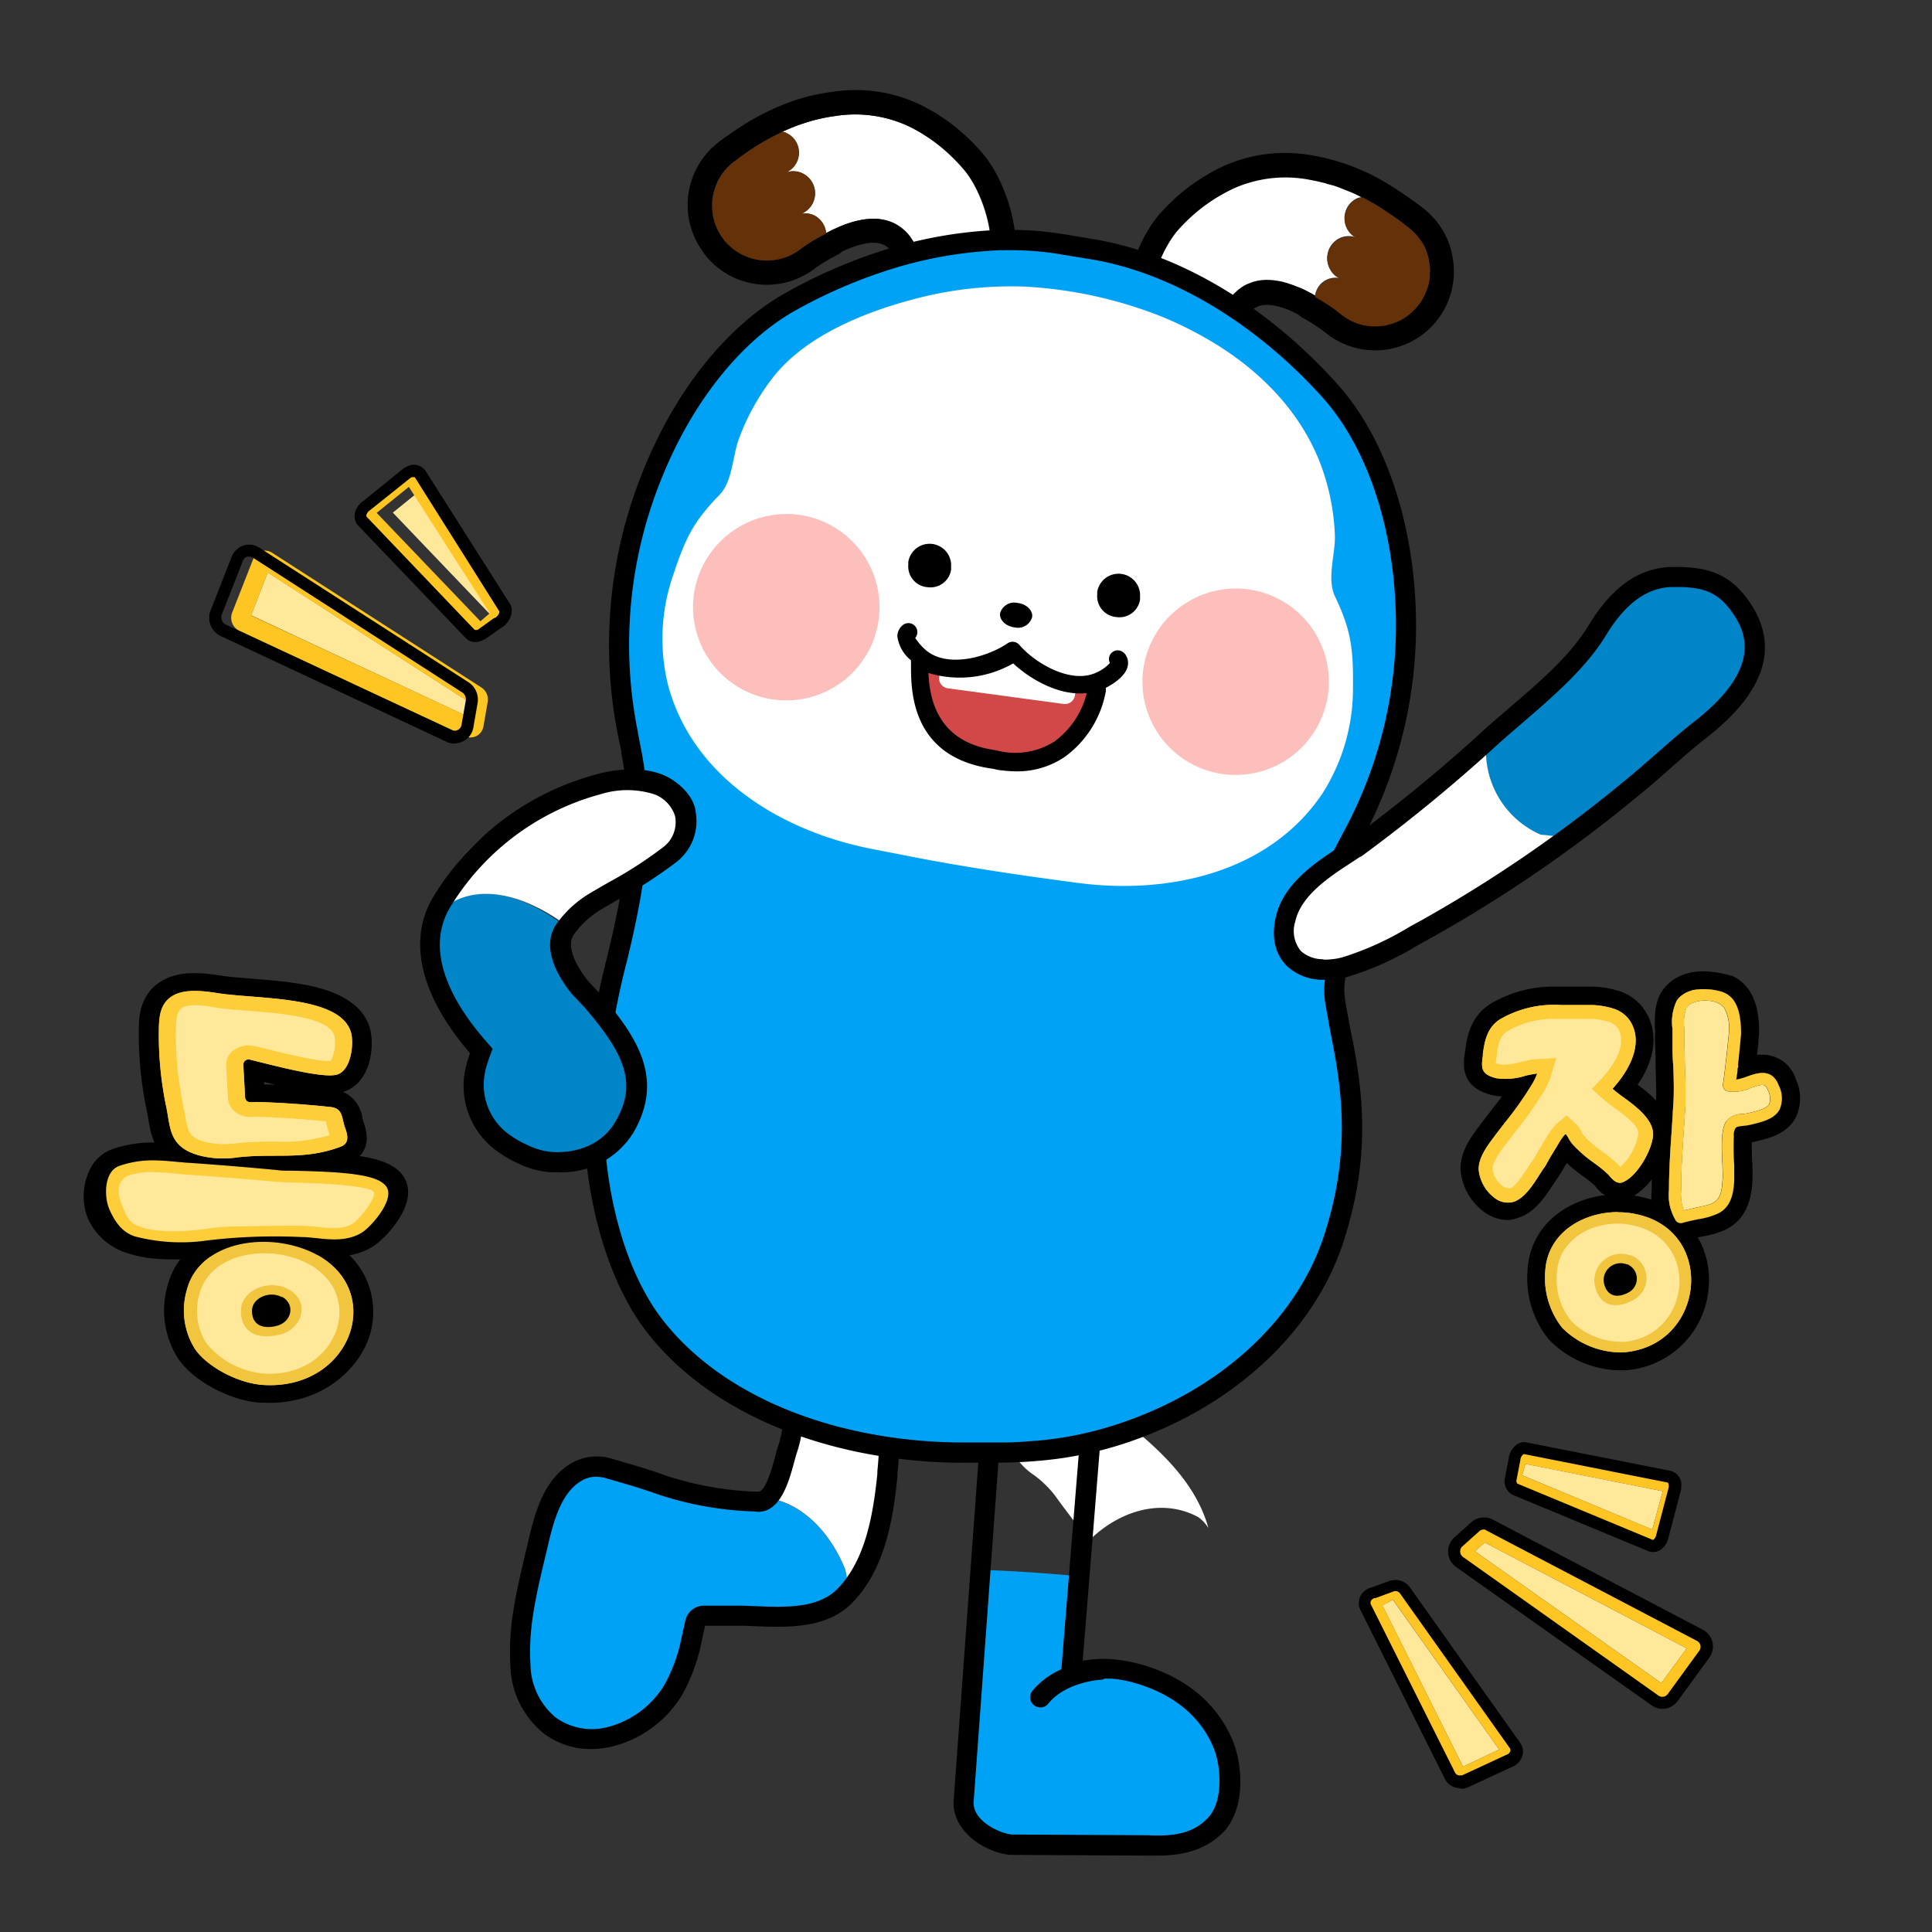 <svg id="레이어_5" data-name="레이어 5" xmlns="http://www.w3.org/2000/svg" viewBox="0 0 240 240"><rect x="0" y="0" width="240" height="240" fill="#333333" stroke="none"/><defs><style>.cls-1{fill:#fdcd3a;}.cls-2{fill:#f2c53f;}.cls-3{fill:#ffe89a;}.cls-4{fill:#ffc522;}.cls-5,.cls-7{fill:#00a2f6;}.cls-6,.cls-9{fill:#fff;}.cls-10,.cls-12,.cls-13,.cls-7,.cls-9{fill-rule:evenodd;}.cls-8{fill:#653109;}.cls-10{fill:#fcbfbb;}.cls-11{fill:#0085c9;}.cls-13{fill:#d24848;}</style></defs><path d="M187.3,151.56a5.09,5.09,0,0,1-2.92-1,7.18,7.18,0,0,1-2.94-5.18c-.11-2.27,1.37-4.24,2.26-5.42l.11-.15c.27-.37.58-.76.88-1.16l.44-.56c.48-.63,1-1.25,1.45-1.9a5.92,5.92,0,0,1-1.3-.17c-3.9-1-3.51-3.78-3.31-5.26l.05-.31c.2-1.45.57-4.23,3.25-5.82a15.27,15.27,0,0,1,7.86-2.07l.84,0h2.38c.5,0,1,0,1.54,0a12,12,0,0,1,3.17.53,6,6,0,0,1,3.37,2.59c1.6,2.62,1.2,5.9-1,9.07,1.73,1.27,3.84,3,4.08,5.57s-2,6.7-4.43,8.14a4.67,4.67,0,0,1-1,.46l-.08,0a3.32,3.32,0,0,1-.83.11h0a3.93,3.93,0,0,1-3-1.69l0,0a13,13,0,0,0-1.13-.95l-.59-.42a20,20,0,0,1-1.83-1.49l-.54.91c-.23.39-.41.69-.51.83s-.22.32-.33.48l-.21.32c-1,1.49-2.29,3.58-4.39,4.24A4.47,4.47,0,0,1,187.3,151.56Z"/><path class="cls-1" d="M202.54,126.9a3.84,3.84,0,0,0-2.17-1.62,9.67,9.67,0,0,0-2.6-.43c-.83,0-1.68,0-2.44,0-.55,0-1.05,0-1.46,0a13.31,13.31,0,0,0-7.46,1.73h0c-1.78,1.06-2,3-2.2,4.29l0,.25c-.23,1.61-.23,2.33,1.66,2.82a8.1,8.1,0,0,0,3.66-.32,13.32,13.32,0,0,1,1.43-.26,7.75,7.75,0,0,1-.67,1.37,42.82,42.82,0,0,1-3.36,4.75c-.44.58-.89,1.14-1.32,1.73l-.1.13c-.75,1-1.89,2.52-1.82,4a5,5,0,0,0,2,3.49,2.67,2.67,0,0,0,2.32.47c1.3-.41,2.37-2,3.22-3.36.21-.32.39-.62.56-.84s.31-.5.59-1,1-1.66,1.47-2.45c.15-.23.3-.42.41-.56a1.24,1.24,0,0,1,.23-.23,2.87,2.87,0,0,1,.36.53,4.46,4.46,0,0,0,.46.7,1.58,1.58,0,0,0,.22.23c.08.1.16.17.24.26a1.49,1.49,0,0,0,.18.17,14.64,14.64,0,0,0,1.83,1.54l.62.45a14.32,14.32,0,0,1,1.4,1.18l.11.13c.37.44.87,1,1.53.86a2.92,2.92,0,0,0,.54-.25c1.73-1,3.51-4.36,3.36-6s-1.94-3.09-3.52-4.24a19,19,0,0,1-1.51-1.17C202.51,132.84,204.16,129.56,202.54,126.9Z"/><path d="M208.84,154.19a3,3,0,0,1-2.33-1.12,8,8,0,0,1-1.33-5.26v-.29c0-2.35.17-4.7.31-6.72.08-1.17.15-2.36.22-3.54.07-1.6,0-3.25-.05-4.85l0-.59c0-1.08-.09-2.2-.07-3.34v-.09a3.68,3.68,0,0,0,0-.46c-.05-1.46-.11-3.38.93-4.9a5.11,5.11,0,0,1,1.49-1.41,3.71,3.71,0,0,1,.6-.33,4.62,4.62,0,0,1,.73-.29,7.15,7.15,0,0,1,.7-.19,7.81,7.81,0,0,1,1.54-.15,11.24,11.24,0,0,1,2.71.36l.08,0,.07,0,.53.18.07,0,.08,0,.38.19a3.79,3.79,0,0,1,.68.44,4.32,4.32,0,0,1,.39.34l.08.07c1.24,1.25,1.86,3.14,1.87,5.79v.4l-.07.7c0,.52-.1,1.19-.18,1.89.22,0,.45,0,.68,0a4.31,4.31,0,0,1,4.12,3,5.59,5.59,0,0,1,0,4.81c-1.11,2.06-3.33,2.58-5.11,3l-.35.07c0,.92,0,2,.08,2.69l0,.43a16.71,16.71,0,0,1,0,1.68c-.1,1.91-.54,4.6-3.23,6a11.18,11.18,0,0,1-2.91.88l-.23.05c-.53.11-1.09.22-1.68.4a2.94,2.94,0,0,1-.82.11Z"/><path class="cls-1" d="M217,133.75a8.26,8.26,0,0,1-1.32.37c.06-.33.12-.72.16-1.12,0-.13,0-.27.06-.42s0-.2,0-.31c.17-1.46.31-3,.38-3.82a.17.17,0,0,0,0-.08c0-1.8-.26-3.49-1.22-4.46a3.61,3.61,0,0,0-.3-.25,1.33,1.33,0,0,0-.35-.23c-.1-.06-.22-.1-.33-.16a3.58,3.58,0,0,0-.35-.11,7.81,7.81,0,0,0-3.27-.19c-.16,0-.34.09-.51.14a2.62,2.62,0,0,0-.46.19,1.51,1.51,0,0,0-.35.2,2.77,2.77,0,0,0-.83.77,6.14,6.14,0,0,0-.55,3.53c0,.26,0,.5,0,.71,0,1.28,0,2.55.09,3.82.06,1.66.13,3.36,0,5-.06,1.2-.14,2.39-.22,3.59-.15,2.16-.29,4.38-.3,6.59v.29a6.09,6.09,0,0,0,.86,3.86.77.77,0,0,0,.8.26c.76-.22,1.45-.36,2.06-.48a9.37,9.37,0,0,0,2.38-.7c1.14-.58,1.9-1.66,2-4.13,0-.41,0-1.08,0-1.87a32.27,32.27,0,0,1-.05-3.58v0a1.34,1.34,0,0,1,0-.35,1.45,1.45,0,0,1,.23-.69c.13-.18.56-.22,1-.27s.52-.06.75-.11c1.52-.36,3.06-.71,3.71-1.91a3.49,3.49,0,0,0-.11-3C220.13,132.63,218.23,133.3,217,133.75Z"/><path d="M201.3,170.23a12.53,12.53,0,0,1-8.93-3.87,12.1,12.1,0,0,1-2.62-8.46c.3-6.26,5.89-9.54,11.25-9.54a12.88,12.88,0,0,1,3.35.44,10.43,10.43,0,0,1,7.91,11.06,11.1,11.1,0,0,1-9.91,10.32C202,170.21,201.66,170.23,201.3,170.23Z"/><path class="cls-2" d="M201,150.57c-4.42,0-8.82,2.62-9.05,7.43a10,10,0,0,0,2.11,6.94A10.39,10.39,0,0,0,201.3,168a7,7,0,0,0,.8-.05c9.6-1.11,11-14.58,1.68-17a10.82,10.82,0,0,0-2.78-.36Z"/><path class="cls-3" d="M198.65,135.67a12,12,0,0,0,2.25,1.91c1.32,1,2.81,2,2.92,3.17s-1.5,3.94-2.57,4.6a1.66,1.66,0,0,1-.23-.27c-.09-.09-.15-.17-.2-.21a13.22,13.22,0,0,0-1.56-1.31l-.63-.48a10.37,10.37,0,0,1-2.16-1.93l-.22-.36c-.34-.58-.9-1.54-2-1.44a1.2,1.2,0,0,0-.49.17c-.62.37-1.34,1.41-2.74,3.81-.25.41-.41.72-.5.84s-.39.56-.62.93c-.63,1-1.6,2.48-2.42,2.72a1.18,1.18,0,0,1-1-.25,3.59,3.59,0,0,1-1.38-2.34c0-.92.9-2.18,1.53-3l.1-.12c.43-.59.87-1.15,1.3-1.72a47.06,47.06,0,0,0,3.47-4.91c.68-1.17,1.23-2.35.67-3.11s-1.73-.51-3.06-.21a7.17,7.17,0,0,1-2.95.31,5.45,5.45,0,0,0-.64-.16,5,5,0,0,1,.09-1l0-.26c.18-1.44.42-2.57,1.48-3.2a11.81,11.81,0,0,1,6.64-1.54h1.55c.73,0,1.54,0,2.33,0,1.95.11,3.11.55,3.58,1.33,1.28,2.13-.57,5.09-2.55,7A.75.75,0,0,0,198.65,135.67Z"/><path class="cls-1" d="M202.54,126.9a3.84,3.84,0,0,0-2.17-1.62,9.67,9.67,0,0,0-2.6-.43c-.83,0-1.68,0-2.44,0-.55,0-1.05,0-1.46,0a13.31,13.31,0,0,0-7.46,1.73h0c-1.78,1.06-2,3-2.2,4.29l0,.25c-.23,1.61-.23,2.33,1.66,2.82a8.1,8.1,0,0,0,3.66-.32,13.32,13.32,0,0,1,1.43-.26,7.75,7.75,0,0,1-.67,1.37,42.82,42.82,0,0,1-3.36,4.75c-.44.58-.89,1.14-1.32,1.73l-.1.13c-.75,1-1.89,2.52-1.82,4a5,5,0,0,0,2,3.49,2.67,2.67,0,0,0,2.32.47c1.3-.41,2.37-2,3.22-3.36.21-.32.39-.62.56-.84s.31-.5.59-1,1-1.66,1.47-2.45c.15-.23.3-.42.41-.56a1.24,1.24,0,0,1,.23-.23,2.87,2.87,0,0,1,.36.53,4.46,4.46,0,0,0,.46.7,1.58,1.58,0,0,0,.22.23c.08.1.16.17.24.26a1.49,1.49,0,0,0,.18.17,14.64,14.64,0,0,0,1.83,1.54l.62.45a14.32,14.32,0,0,1,1.4,1.18l.11.13c.37.44.87,1,1.53.86a2.92,2.92,0,0,0,.54-.25c1.73-1,3.51-4.36,3.36-6s-1.94-3.09-3.52-4.24a19,19,0,0,1-1.51-1.17C202.51,132.84,204.16,129.56,202.54,126.9Z"/><path class="cls-3" d="M187.3,147.59a1.13,1.13,0,0,1-.63-.24,3.24,3.24,0,0,1-1.27-2.16c0-.8.91-2.06,1.47-2.81l.09-.12.87-1.14.45-.58a45.81,45.81,0,0,0,3.49-4.94,8.72,8.72,0,0,0,.82-1.74l.74-2.42-2.52.14a9.11,9.11,0,0,0-1.44.24l-.25.05a10.36,10.36,0,0,1-2.32.4,2.26,2.26,0,0,1-.55-.06,3.64,3.64,0,0,1-.43-.14c0-.23.06-.57.09-.73l0-.2c.19-1.42.4-2.49,1.36-3.06a11.35,11.35,0,0,1,5.83-1.51c.22,0,.44,0,.66,0h2.56l1.32,0a8.24,8.24,0,0,1,2.15.35,2.11,2.11,0,0,1,1.2.84c1.11,1.82-.32,4.39-2,6.19l-1.24,1.31,1.33,1.22a18.8,18.8,0,0,0,1.53,1.19l.14.1c1.28.93,2.7,2,2.79,3a7.32,7.32,0,0,1-2.26,4.2l-.23-.27,0,0a16.44,16.44,0,0,0-1.58-1.34l-.65-.47a13,13,0,0,1-1.59-1.32l-.1-.1,0,0-.18-.19-.08-.11-.17-.15a2.18,2.18,0,0,1-.25-.4l0-.08a3.76,3.76,0,0,0-.69-.92l-1.15-1.06-1.19,1a3.52,3.52,0,0,0-.45.48c-.13.16-.31.39-.51.68-.41.65-.89,1.46-1.24,2.06l-.42.71c-.18.29-.31.51-.38.61s-.24.34-.4.58l-.18.29c-.52.81-1.56,2.43-2.28,2.66Z"/><path d="M217.39,139.76c-.23.05-.49.08-.75.11s-.84.09-1,.27a1.45,1.45,0,0,0-.23.69,1.34,1.34,0,0,0,0,.35v0a32.27,32.27,0,0,0,.05,3.58c0,.79.07,1.46,0,1.87-.13,2.47-.89,3.55-2,4.13a9.37,9.37,0,0,1-2.38.7c-.61.12-1.3.26-2.06.48a.77.77,0,0,1-.8-.26,6.09,6.09,0,0,1-.86-3.86v-.29c0-2.21.15-4.43.3-6.59.08-1.2.16-2.39.22-3.59.08-1.68,0-3.38,0-5,0-1.27-.1-2.54-.09-3.82,0-.21,0-.45,0-.71a6.14,6.14,0,0,1,.55-3.53,2.77,2.77,0,0,1,.83-.77,1.51,1.51,0,0,1,.35-.2,2.62,2.62,0,0,1,.46-.19c.17,0,.35-.11.51-.14a7.81,7.81,0,0,1,3.27.19,3.58,3.58,0,0,1,.35.11c.11.06.23.1.33.16a1.33,1.33,0,0,1,.35.23,3.61,3.61,0,0,1,.3.25c1,1,1.24,2.66,1.22,4.46a.17.17,0,0,1,0,.08,30.69,30.69,0,0,1-.38,3.82c0,.11,0,.2,0,.31s0,.29-.06.42c0,.4-.1.79-.16,1.12a8.26,8.26,0,0,0,1.32-.37c1.26-.45,3.16-1.12,4,1.13a3.49,3.49,0,0,1,.11,3C220.45,139.05,218.91,139.4,217.39,139.76Z"/><path class="cls-3" d="M219.6,135.42a2.2,2.2,0,0,1,.18,1.72c-.33.61-1.54.89-2.72,1.16a5.07,5.07,0,0,1-.58.08,2.61,2.61,0,0,0-2,.86c-.7.93-.65,3-.51,5.62,0,.71.07,1.34,0,1.72-.13,2.79-.91,2.95-3.22,3.42l-1.6.37a6,6,0,0,1-.32-2.52l0-.3c0-2.15.15-4.36.28-6.49.09-1.2.16-2.41.24-3.61.07-1.75,0-3.49-.06-5.16,0-1.26-.09-2.51-.07-3.76,0-.23,0-.5,0-.8a5.33,5.33,0,0,1,.28-2.59,1.7,1.7,0,0,1,.59-.49,4.12,4.12,0,0,1,2.2-.33,2.82,2.82,0,0,1,1.87.83,5.25,5.25,0,0,1,.62,2.86c0,.5-.61,5.92-.74,6.59a1,1,0,0,0,0,.36.77.77,0,0,0,.56.6,4.94,4.94,0,0,0,2.87-.41C219,134.61,219.3,134.63,219.6,135.42Z"/><path class="cls-1" d="M217,133.75a8.26,8.26,0,0,1-1.32.37c.06-.33.12-.72.16-1.12,0-.13,0-.27.06-.42s0-.2,0-.31c.17-1.46.31-3,.38-3.82a.17.17,0,0,0,0-.08c0-1.8-.26-3.49-1.22-4.46a3.61,3.61,0,0,0-.3-.25,1.33,1.33,0,0,0-.35-.23c-.1-.06-.22-.1-.33-.16a3.58,3.58,0,0,0-.35-.11,7.81,7.81,0,0,0-3.27-.19c-.16,0-.34.09-.51.14a2.62,2.62,0,0,0-.46.19,1.51,1.51,0,0,0-.35.2,2.77,2.77,0,0,0-.83.77,6.14,6.14,0,0,0-.55,3.53c0,.26,0,.5,0,.71,0,1.28,0,2.55.09,3.82.06,1.66.13,3.36,0,5-.06,1.2-.14,2.39-.22,3.59-.15,2.16-.29,4.38-.3,6.59v.29a6.09,6.09,0,0,0,.86,3.86.77.77,0,0,0,.8.26c.76-.22,1.45-.36,2.06-.48a9.37,9.37,0,0,0,2.38-.7c1.14-.58,1.9-1.66,2-4.13,0-.41,0-1.08,0-1.87a32.27,32.27,0,0,1-.05-3.58v0a1.34,1.34,0,0,1,0-.35,1.45,1.45,0,0,1,.23-.69c.13-.18.56-.22,1-.27s.52-.06.75-.11c1.52-.36,3.06-.71,3.71-1.91a3.49,3.49,0,0,0-.11-3C220.13,132.63,218.23,133.3,217,133.75Zm-2.5,5.49c-.7.93-.65,3-.51,5.62,0,.71.07,1.34,0,1.72-.13,2.79-.91,2.95-3.22,3.42l-1.6.37a6,6,0,0,1-.32-2.52l0-.3c0-2.15.15-4.36.28-6.49.09-1.2.16-2.41.24-3.61.07-1.75,0-3.49-.06-5.16,0-1.26-.09-2.51-.07-3.76,0-.23,0-.5,0-.8a5.33,5.33,0,0,1,.28-2.59,1.7,1.7,0,0,1,.59-.49,4.12,4.12,0,0,1,2.2-.33,2.82,2.82,0,0,1,1.87.83,5.25,5.25,0,0,1,.62,2.86c0,.5-.61,5.92-.74,6.59a1,1,0,0,0,0,.36.77.77,0,0,0,.56.6,4.94,4.94,0,0,0,2.87-.41c1.55-.54,1.83-.52,2.13.27a2.2,2.2,0,0,1,.18,1.72c-.33.61-1.54.89-2.72,1.16a5.07,5.07,0,0,1-.58.08A2.61,2.61,0,0,0,214.47,139.24Z"/><path class="cls-2" d="M201,150.57c-4.42,0-8.82,2.62-9.05,7.43a10,10,0,0,0,2.11,6.94A10.39,10.39,0,0,0,201.3,168a7,7,0,0,0,.8-.05c9.6-1.11,11-14.58,1.68-17a10.82,10.82,0,0,0-2.78-.36Z"/><path class="cls-3" d="M201,152c-3.73,0-7.42,2.2-7.61,6.25a8.33,8.33,0,0,0,1.77,5.83,8.72,8.72,0,0,0,6.08,2.6,4.83,4.83,0,0,0,.67,0c8.08-.94,9.25-12.26,1.42-14.34A9.19,9.19,0,0,0,201,152Z"/><path class="cls-2" d="M202.76,161.56c-2.49,1.29-4.38.36-4.7-2.3a3.33,3.33,0,0,1,4.48-3.3l.14,0A3.07,3.07,0,0,1,202.76,161.56Z"/><path d="M202.21,160.6c-1.58.81-2.77.22-3-1.46a2.11,2.11,0,0,1,2.84-2.09l.09,0A1.94,1.94,0,0,1,202.21,160.6Z"/><polygon class="cls-3" points="206.38 209.08 183.21 192.7 184.43 191.61 209.53 204.76 206.38 209.08"/><path class="cls-4" d="M212,204.18a1.56,1.56,0,0,0-.81-1.05l-26.1-13.68a1.62,1.62,0,0,0-1.82.22l-2.1,1.89a1.53,1.53,0,0,0-.53,1.27,1.68,1.68,0,0,0,.19.68,1.74,1.74,0,0,0,.13.2,1.83,1.83,0,0,0,.35.33l24.29,17.19a1.57,1.57,0,0,0,1.89,0,1.34,1.34,0,0,0,.32-.31l3.92-5.4A1.56,1.56,0,0,0,212,204.18ZM183.21,192.7l1.22-1.09,25.1,13.15-3.15,4.32Z"/><polygon class="cls-3" points="181.74 219.46 171.72 199.4 173.03 198.74 186.23 217.33 181.74 219.46"/><path class="cls-4" d="M188.23,216.83l-13.72-19.35a1.47,1.47,0,0,0-1.48-.55l-2.35.87a1.45,1.45,0,0,0-1,.69,1.28,1.28,0,0,0-.16.55.59.59,0,0,0,0,.19,1,1,0,0,0,.11.37l10.5,21.05a1.39,1.39,0,0,0,1.46.71,1,1,0,0,0,.38-.1l5.58-2.58a1.38,1.38,0,0,0,.79-.8A1.16,1.16,0,0,0,188.23,216.83Zm-2,.5-4.49,2.13-10-20.06,1.31-.66Z"/><path d="M206.31,212.27a2.3,2.3,0,0,1-1.16-.44l-24.27-17.17a2.74,2.74,0,0,1-.52-.5l-.18-.28a2.46,2.46,0,0,1-.29-1,2.33,2.33,0,0,1,.78-1.9l2.1-1.88a2.39,2.39,0,0,1,2.67-.33l26.09,13.68a2.35,2.35,0,0,1,.81,3.46l-3.93,5.4a2.07,2.07,0,0,1-.47.47A2.33,2.33,0,0,1,206.31,212.27ZM184.42,190a.87.87,0,0,0-.65.21l-2.1,1.88a.8.8,0,0,0-.28.68,1,1,0,0,0,.1.37l.07.09a.85.85,0,0,0,.19.19L206,210.62a.84.84,0,0,0,1,0,.7.7,0,0,0,.15-.15l3.94-5.41a.84.84,0,0,0,.14-.68v0a.83.83,0,0,0-.44-.55l-26.09-13.68A.9.9,0,0,0,184.42,190Z"/><path d="M181.2,222.12a2.07,2.07,0,0,1-1.71-1.14l-10.5-21a2.11,2.11,0,0,1-.19-.62,1.48,1.48,0,0,1,0-.3,2,2,0,0,1,.25-.89,2.22,2.22,0,0,1,1.43-1l2.3-.85.12,0a2.19,2.19,0,0,1,2.24.86l13.71,19.33v0a1.87,1.87,0,0,1,.22,1.74,2.15,2.15,0,0,1-1.21,1.23l-5.54,2.56a2.11,2.11,0,0,1-.61.17A2.9,2.9,0,0,1,181.2,222.12Zm-8-24.46-2.29.85-.11,0a.72.72,0,0,0-.48.32.46.46,0,0,0-.06.22.54.54,0,0,0,0,.19l10.51,21a.65.65,0,0,0,.68.3.6.6,0,0,0,.18,0l5.56-2.58a.66.66,0,0,0,.4-.36.43.43,0,0,0,0-.39L173.9,197.92A.71.71,0,0,0,173.23,197.66Z"/><polygon class="cls-3" points="206.55 185.24 189.49 181.85 189.08 183.26 205.26 190.01 206.55 185.24"/><path class="cls-4" d="M205.91,191.82a1.76,1.76,0,0,0,.57-1L208,185a1.78,1.78,0,0,0,0-.39,1,1,0,0,0-.71-1.13l-17.9-3.54a.81.81,0,0,0-.31,0,.44.44,0,0,0-.15,0,1.24,1.24,0,0,0-.43.31,1.88,1.88,0,0,0-.46,1.11l-.48,2.42a1.15,1.15,0,0,0,.58,1.2l16.84,7A.88.88,0,0,0,205.91,191.82Zm-16.83-8.56.41-1.4,17.06,3.38L205.26,190Z"/><path d="M205.19,192.79a1.43,1.43,0,0,1-.41-.09l-16.86-7a1.9,1.9,0,0,1-1-1.95l.49-2.52a2.56,2.56,0,0,1,.65-1.47,2.06,2.06,0,0,1,.68-.49,1.35,1.35,0,0,1,.29-.09,1.52,1.52,0,0,1,.6,0l17.92,3.54a1.77,1.77,0,0,1,1.31,1.88,2.47,2.47,0,0,1-.06.56l-1.55,5.9a2.56,2.56,0,0,1-.82,1.36A1.67,1.67,0,0,1,205.19,192.79Zm-15.88-12.16a.65.65,0,0,0-.2.15,1,1,0,0,0-.25.63l-.49,2.52a.53.53,0,0,0,.12.37l16.85,7s0,0,.09-.07h0a1,1,0,0,0,.31-.54l1.55-5.92a1,1,0,0,0,0-.2.59.59,0,0,0-.11-.4Z"/><polygon class="cls-3" points="31.18 76.43 57.96 88.94 58.26 87.2 33.26 71.11 31.18 76.43"/><path class="cls-4" d="M31.45,69.45,28.84,76.1a1.53,1.53,0,0,0-.11.47,1.76,1.76,0,0,0,1,1.78L57.81,91.46a1.74,1.74,0,0,0,.48.14.92.92,0,0,0,.24,0,1.63,1.63,0,0,0,.7-.19,1.66,1.66,0,0,0,.83-1.2l.52-3a1.79,1.79,0,0,0-.78-1.81l-26-16.74a1.59,1.59,0,0,0-1.37-.17A1.65,1.65,0,0,0,31.45,69.45Zm-.27,7,2.08-5.32,25,16.09L58,88.94Z"/><path d="M56.5,92.36l-.3,0a2.16,2.16,0,0,1-.7-.2L27.4,79A2.5,2.5,0,0,1,26,76.5a2.21,2.21,0,0,1,.17-.69l2.6-6.63a2.4,2.4,0,0,1,1.44-1.4,2.29,2.29,0,0,1,2,.25l26,16.73a2.57,2.57,0,0,1,1.12,2.57l-.52,3a2.36,2.36,0,0,1-1.21,1.72,2.25,2.25,0,0,1-1,.29ZM30.93,69.15a.85.85,0,0,0-.23,0h0a.89.89,0,0,0-.53.53l-2.61,6.64a.67.67,0,0,0-.06.27,1,1,0,0,0,.55,1l28.1,13.11a.72.72,0,0,0,.25.07h.12a.79.79,0,0,0,.38-.11.88.88,0,0,0,.44-.65l.52-3a1,1,0,0,0-.45-1l-26-16.74A.92.92,0,0,0,30.93,69.15Zm-.49-.66h0Z"/><polygon class="cls-3" points="52.79 60.45 62.84 76.18 61.68 77.16 48.8 63.68 52.79 60.45"/><path class="cls-4" d="M45,64.71l13.38,14a1.13,1.13,0,0,0,1.37.09l2.1-1.47a1.94,1.94,0,0,0,.86-.91,1.49,1.49,0,0,0,.12-.56.88.88,0,0,0,0-.17.91.91,0,0,0-.12-.31L52.17,58.89a1,1,0,0,0-1.36-.24,1.51,1.51,0,0,0-.34.2l-4.95,4a1.88,1.88,0,0,0-.69,1A1,1,0,0,0,45,64.71Zm1.79-1,4-3.23L60.84,76.18l-1.16,1Z"/><path d="M59.07,79.76a1.63,1.63,0,0,1-1.23-.51l-13.38-14v0a1.71,1.71,0,0,1-.34-1.64,2.51,2.51,0,0,1,1-1.36l4.93-4a3.09,3.09,0,0,1,.51-.3,1.77,1.77,0,0,1,2.3.54L63.34,75a1.63,1.63,0,0,1,.22.59,1.2,1.2,0,0,1,0,.28,2.18,2.18,0,0,1-.18.86A2.63,2.63,0,0,1,62.25,78l-2.06,1.45-.09,0A2.19,2.19,0,0,1,59.07,79.76ZM45.56,64.21l13.37,14a.51.51,0,0,0,.45,0l2-1.44.08,0a1.15,1.15,0,0,0,.52-.55.65.65,0,0,0,.06-.26L51.54,59.3s-.18-.07-.42,0a.79.79,0,0,0-.19.11l-5,4a1.07,1.07,0,0,0-.42.57A.32.32,0,0,0,45.56,64.21Z"/><path class="cls-5" d="M105,195c-1.82-4.55-5.3-8.27-9.69-8.9a1.67,1.67,0,0,1-1.46.42,41.17,41.17,0,0,1-11.57-2c-2.57-.94-4-1.31-6.48-2a5.09,5.09,0,0,0-4.18.39c-3.12,1.82-4.09,5.93-4.88,9.3l-.24,1c-.57,2.42-1.17,4.92-1.54,7.42a30,30,0,0,0-.31,6.36,9.93,9.93,0,0,0,3.63,7.37,8.88,8.88,0,0,0,7.33,1.49,12.89,12.89,0,0,0,8-5.84,21.44,21.44,0,0,0,2.28-6.19l.49-2.22a1.08,1.08,0,0,1,1.07-.85h4.79c4.11.11,9.46.79,12.66-2.42l.3-.33A8.82,8.82,0,0,0,105,195Z"/><path class="cls-6" d="M109.65,175a2.53,2.53,0,0,0-.42-.51c-2.52-2.55-5-3.81-7-3.66A2.81,2.81,0,0,0,99.68,172a8.19,8.19,0,0,0-1.15,4.3,13.42,13.42,0,0,1-.64,3.58c-.47,1.27-1.07,4.93-2.58,6.19,4.39.63,7.87,4.35,9.69,8.9a8.82,8.82,0,0,1,.22,3c3.57-3.86,4.54-9.75,5-14.77l0-.31C110.55,179.9,110.71,176.63,109.65,175Z"/><path d="M73.47,217.27a9.6,9.6,0,0,1-6-2A11.14,11.14,0,0,1,63.41,207a30.55,30.55,0,0,1,.32-6.62c.37-2.56,1-5.08,1.56-7.53l.24-1c.83-3.56,1.86-8,5.46-10.09a6.3,6.3,0,0,1,5.16-.51l1.5.44c1.68.48,3,.87,5.06,1.61a40.33,40.33,0,0,0,11.16,2l.23,0c1,.2,1.89-3.24,2.19-4.36.15-.58.29-1.08.43-1.46a12.71,12.71,0,0,0,.57-3.25,9.33,9.33,0,0,1,1.38-4.93,4.05,4.05,0,0,1,3.43-1.75c2.46-.18,5.23,1.22,8,4a3.81,3.81,0,0,1,.58.72c1.26,2,1.13,5.36.81,8.72l0,.31c-.53,5.55-1.61,11.77-5.68,15.86-3.2,3.22-8.11,3-12.06,2.85l-1.5-.06H87.59l-.46,2.09a22.32,22.32,0,0,1-2.45,6.6A14.11,14.11,0,0,1,75.85,217,12.32,12.32,0,0,1,73.47,217.27Zm.59-33.82a3.44,3.44,0,0,0-1.81.49c-2.67,1.55-3.57,5.4-4.29,8.5l-.24,1c-.57,2.39-1.16,4.86-1.52,7.31a28.19,28.19,0,0,0-.3,6.09A8.7,8.7,0,0,0,69,213.33a7.69,7.69,0,0,0,6.33,1.25,11.61,11.61,0,0,0,7.21-5.29,19.86,19.86,0,0,0,2.09-5.71l.51-2.29a2.36,2.36,0,0,1,2.29-1.83h4.82l1.55.06c3.64.15,7.77.32,10.19-2.11,3.51-3.53,4.48-9.23,5-14.34l0-.31c.15-1.54.54-5.61-.43-7.14a1.13,1.13,0,0,0-.22-.27c-2.25-2.28-4.41-3.45-6.09-3.32-1.06.07-1.24.25-1.59.73a7.28,7.28,0,0,0-.91,3.67,14.94,14.94,0,0,1-.72,3.91c-.11.29-.22.73-.36,1.23-.67,2.51-1.81,6.71-5,6.19a42.06,42.06,0,0,1-11.87-2.1c-2-.71-3.27-1.09-4.91-1.56l-1.51-.44A4.71,4.71,0,0,0,74.06,183.45Z"/><path class="cls-6" d="M148.85,188.46a4.61,4.61,0,0,1,1.26,1.36c-1.45-5.3-5.54-9.23-9.37-12.39l-.24-.2c-2.31-1.91-4.93-3.88-6.91-3.94a2.39,2.39,0,0,0-.65.06c-3.53.66-5.94,2-7,3.77a2.82,2.82,0,0,0-.39,2.78,8.31,8.31,0,0,0,2.92,3.36,13,13,0,0,1,2.6,2.54c.86,1.21,1.89,2.55,3,4l.12.2a5.77,5.77,0,0,1,.6,1.89h0C138.49,187.88,144.07,185.89,148.85,188.46Z"/><path d="M31.45,174.16c-3.71-.59-7.64-2.87-9.34-5.43a11.06,11.06,0,0,1-1.3-9c1.6-6.2,8.6-8.48,14.69-7.52a16.71,16.71,0,0,1,3.7,1c6.37,2.6,8,8.11,6.8,12.42s-6,9-13.35,8.61C32.26,174.26,31.86,174.22,31.45,174.16Z"/><path class="cls-2" d="M35.06,154.45c-5.07-.8-10.62,1-11.85,5.8a9,9,0,0,0,1,7.31c1.35,2,4.69,3.93,7.67,4.39a7.39,7.39,0,0,0,.92.1c11.22.62,15.52-12.6,5.35-16.75a14.15,14.15,0,0,0-3.11-.85Z"/><path d="M18.34,156.26a16.37,16.37,0,0,1-2.38-.55,7.91,7.91,0,0,1-5.08-4.43,7.6,7.6,0,0,1,.28-6,5,5,0,0,1,2.94-2.58,15.51,15.51,0,0,1,5.6-.76c.93,0,1.89.11,2.74.19l.65,0,.44,0c4.59.33,8.22.63,11.45.94l.64,0,.76,0a68.3,68.3,0,0,1,8.49.57c2,.33,4.51.94,5.47,2.88,1.59,3.18-2.54,7.44-4.07,8.36-2.55,1.54-5.25,1.25-7.22,1-.59-.06-1.17-.11-1.69-.13-2.22,0-4.48,0-7,.09l-1.47,0c-.8,0-1.82.15-2.91.29l-.14,0A28.14,28.14,0,0,1,18.34,156.26Z"/><path d="M25.44,146a9.45,9.45,0,0,1-1.2-.25c-4.9-1.27-5.42-4.41-5.81-6.7-.05-.34-.11-.67-.18-1a45.88,45.88,0,0,1-1-10.48c0-1.13.11-4.14,2.89-5.74,2.22-1.29,5-1,7.36-.63,1,.16,2.37.26,3.8.38,1.75.13,3.74.29,5.62.59s7.92,1.24,9.06,5.67c.55,2.14.11,6.75-3.37,7.8a4.14,4.14,0,0,1,2.41,3.21,5,5,0,0,0,.17.64c1.25,3.44-1,4.7-2,5.08a24,24,0,0,1-9,1.28,36.73,36.73,0,0,0-4.6.21A14.74,14.74,0,0,1,25.44,146Zm7.37-11.3,1.42.06-1.43-.35Z"/><path class="cls-1" d="M27.09,123.38c-1.93-.3-4.12-.56-5.62.31s-1.69,2.46-1.73,3.89a43.47,43.47,0,0,0,.93,10c.53,2.57.3,5,4.27,6a11.72,11.72,0,0,0,4.34.22c4.82-.6,8.33.39,13-1.34.86-.32,1.1-.95.61-2.29s-.23-2.49-1.89-2.66c-3.07-.32-6-.53-9.12-.62-.43,0-.92.13-1.22-.12a.77.77,0,0,1-.22-.6l-.22-3.94a.66.66,0,0,1,.87-.59c2.9.71,9,2.36,10.77,1.85s2.11-3.83,1.76-5.16C42.4,123.65,32.12,124.16,27.09,123.38Z"/><path class="cls-2" d="M35.06,154.45c-5.07-.8-10.62,1-11.85,5.8a9,9,0,0,0,1,7.31c1.35,2,4.69,3.93,7.67,4.39a7.39,7.39,0,0,0,.92.1c11.22.62,15.52-12.6,5.35-16.75a14.15,14.15,0,0,0-3.11-.85Z"/><path class="cls-3" d="M34.78,155.84c-4.26-.67-8.93.86-10,4.87a7.59,7.59,0,0,0,.85,6.15,10.38,10.38,0,0,0,6.45,3.69,7.18,7.18,0,0,0,.78.09c9.43.51,13-10.59,4.5-14.08a11.68,11.68,0,0,0-2.62-.72Z"/><path class="cls-2" d="M34.87,165.75c-3.12.84-5.09-.43-4.93-3.14.14-2.26,3.31-3.77,5.8-2.5l.15.08C38.52,161.66,37.65,165,34.87,165.75Z"/><path class="cls-1" d="M37.45,153.67c.62,0,1.27.08,1.91.14,1.76.19,3.78.4,5.57-.68,1.1-.66,4-3.92,3.16-5.56s-4.91-2-11.82-2.14c-.76,0-1.31,0-1.57-.05-3.43-.34-7.14-.64-11.35-.94-.35,0-.75-.07-1.17-.09-.83-.08-1.73-.17-2.62-.19a12.53,12.53,0,0,0-4.67.65c-2,.63-2,3.91-1.27,5.5s1.6,2.79,3.17,3.29a22.6,22.6,0,0,0,8.74.52A70.34,70.34,0,0,1,37.45,153.67Z"/><path class="cls-3" d="M43.82,152c-1.24.74-2.67.6-4.32.41-.7-.06-1.4-.13-2.11-.14-2.4,0-4.84,0-7.19.09l-1.51,0a35,35,0,0,0-3.51.35c-3.15.39-6.38.36-8.22-.5-1.05-.48-1.26-1.23-1.75-2.35-.62-1.42-.79-3.11.62-3.77a8.5,8.5,0,0,1,3.73-.46c.86,0,1.73.12,2.53.18l1.2.11c4.17.29,7.88.59,11.29.91.28,0,.88.05,1.72.07,5.83.14,8.43.49,9.51.83a1.46,1.46,0,0,1,.64.34C46.76,148.69,44.86,151.31,43.82,152Z"/><path d="M34.43,164.69c-2,.53-3.22-.27-3.12-2,.09-1.43,2.1-2.38,3.67-1.58l.1,0C36.74,162.1,36.19,164.21,34.43,164.69Z"/><path class="cls-1" d="M27.09,123.38c-1.93-.3-4.12-.56-5.62.31s-1.69,2.46-1.73,3.89a43.47,43.47,0,0,0,.93,10c.53,2.57.3,5,4.27,6a11.72,11.72,0,0,0,4.34.22c4.82-.6,8.33.39,13-1.34.86-.32,1.1-.95.61-2.29s-.23-2.49-1.89-2.66c-3.07-.32-6-.53-9.12-.62-.43,0-.92.13-1.22-.12a.77.77,0,0,1-.22-.6l-.22-3.94a.66.66,0,0,1,.87-.59c2.9.71,9,2.36,10.77,1.85s2.11-3.83,1.76-5.16C42.4,123.65,32.12,124.16,27.09,123.38Z"/><path class="cls-3" d="M26.23,142c-.24,0-.47-.08-.7-.14-2-.52-2.2-1.24-2.57-3.42-.06-.38-.13-.77-.21-1.16a42.09,42.09,0,0,1-.89-9.66c0-1.42.29-2.16.83-2.47.9-.52,2.95-.2,4.06,0s2.65.3,4.18.42c1.74.14,3.54.28,5.22.55,4.92.77,5.28,2.14,5.39,2.59a4.75,4.75,0,0,1-.47,3.1,10.06,10.06,0,0,1-1.9-.17h0c-1.94-.31-4.46-.94-6.29-1.39l-1.34-.33-.17,0a3.1,3.1,0,0,0-2.33.53,2.19,2.19,0,0,0-.95,1.88l.22,3.95a2.39,2.39,0,0,0,.87,1.81,3,3,0,0,0,1.44.63,4.44,4.44,0,0,0,1.08,0h.15c2.77.08,5.52.27,8.62.58l.09.35a8.42,8.42,0,0,0,.3,1.06q.06.18.09.3a20,20,0,0,1-6.79.8,42.6,42.6,0,0,0-5.23.26A9.72,9.72,0,0,1,26.23,142Z"/><path class="cls-7" d="M133.71,195.77l-.64,12,1.86-.33a11.88,11.88,0,0,1,2.69-.16l.63,0a18.06,18.06,0,0,1,2.7.48l.33.09a16.53,16.53,0,0,1,10.57,9.49c1.06,2.52,1.52,7.46-.87,10s-5.5,2.75-8.55,2.6l-1.37-.08h-.13l-1.12-.07-14-.69-.24,0c-2.22-.21-6.1-2.22-5.92-5.47L121.2,195C125.38,195.1,129.55,195.4,133.71,195.77Z"/><path d="M143.78,230.51c-.45,0-.91,0-1.35,0l-16.85-.09h-.11c-3-.28-7.26-2.86-7-6.78l4.2-57.58c.22-4.19,5.45-5.78,8.17-5.68l1.27-.07h.19a6.09,6.09,0,0,1,5.38,6.52l-3.18,39.44.26,0a13.15,13.15,0,0,1,3-.18l.69.05a19.18,19.18,0,0,1,2.88.51l.37.1c5.51,1.54,9.46,4.8,11.41,9.42,1.23,2.91,1.7,8.36-1.1,11.39C149.6,230,146.6,230.51,143.78,230.51Zm-18.12-2.62,16.81.09h.06c3.17.16,5.66-.16,7.56-2.2s1.61-6.41.64-8.72c-2.08-4.92-6.47-7.06-9.79-8l-.34-.1a15.6,15.6,0,0,0-2.47-.43l-.58,0a9.91,9.91,0,0,0-2.4.14l-1.86.33a1.29,1.29,0,0,1-1.06-.31,1.24,1.24,0,0,1-.41-1l3.32-41a3.61,3.61,0,0,0-3-3.86l-1.23.07h-.14c-1.84-.08-5.5,1-5.62,3.34l-4.2,57.58C120.79,226.1,124,227.7,125.66,227.89Z"/><path d="M129.22,212.1a1.21,1.21,0,0,1-.78-.28,1.25,1.25,0,0,1-.2-1.76c2.92-3.62,8.16-3.88,8.38-3.89a1.24,1.24,0,0,1,1.3,1.19,1.27,1.27,0,0,1-1.2,1.31h0s-4.33.23-6.53,3A1.23,1.23,0,0,1,129.22,212.1Z"/><path class="cls-6" d="M176.13,38a7.34,7.34,0,0,1-1.37,1.31,7,7,0,0,0,1.38-1.3,2.63,2.63,0,0,0,.29-.39C176.32,37.74,176.24,37.87,176.13,38Z"/><path class="cls-6" d="M173.16,40.14l-.38.12,0,0Z"/><path class="cls-6" d="M145.43,43.65a2.51,2.51,0,0,0,2.92-.16c2-1.39,3.4-5,4.51-6.45a5.86,5.86,0,0,1,1.25-1.2,5.46,5.46,0,0,1,.55-.34,2.3,2.3,0,0,1,.39-.17,5.26,5.26,0,0,1,1.47-.41,5.07,5.07,0,0,1,.56-.05,7.9,7.9,0,0,1,1.6.12,6.39,6.39,0,0,1,1,.23.92.92,0,0,1,.28.09,6.81,6.81,0,0,1,1.07.38,7.81,7.81,0,0,1,1.16.5l0,0c.39.19.78.41,1.16.63a2.56,2.56,0,0,1,3.16-2.25,2.68,2.68,0,0,1-1.44-1.48,2.75,2.75,0,0,1,1.49-3.58,2.68,2.68,0,0,1,1.95,0,2.71,2.71,0,0,1,.21-4.94,3,3,0,0,1,.43-.09s0,0,.07,0l1.52.83c.85.51,1.66,1,2.45,1.6l.92.65c-.67-.5-1.62-1.18-2.81-1.93-.3-.18-.57-.36-.86-.5s-.81-.45-1.24-.68-.64-.32-1-.46c-.05,0-.07,0-.11-.05-.43-.19-.87-.36-1.3-.53s-.77-.29-1.16-.43-.46-.13-.73-.19a6.09,6.09,0,0,0-.82-.23c-.48-.13-1-.23-1.49-.32a15.79,15.79,0,0,0-9.23,1,21.16,21.16,0,0,0-3.48,2l-.47.34a22.06,22.06,0,0,0-3,2.75C143.54,31.6,140.43,40.79,145.43,43.65Z"/><path d="M143.93,46.24a5.54,5.54,0,0,0,6.15-.3c1.86-1.31,3.13-3.57,4.15-5.39a19.33,19.33,0,0,1,1-1.67,3.14,3.14,0,0,1,.63-.59c1.44-1,4,0,5.47.82a2.18,2.18,0,0,0,.6.43,20.3,20.3,0,0,1,2.78,1.83s0,0,0,0a9.79,9.79,0,0,0,11.74.38,9.64,9.64,0,0,0,2-1.88,9.81,9.81,0,0,0,1.93-8.25,5.19,5.19,0,0,0-.18-.78,9.77,9.77,0,0,0-3.19-4.8c-.35-.29-1.08-.85-2.08-1.54-.79-.56-1.61-1.09-2.41-1.58a26.48,26.48,0,0,0-9.42-3.6,18.71,18.71,0,0,0-10.92,1.23,24,24,0,0,0-4,2.31l-.52.37a25.22,25.22,0,0,0-3.41,3.14c-2.67,2.88-5.08,9-4.34,13.72A8.17,8.17,0,0,0,143.93,46.24Zm2.56-17.82a22.06,22.06,0,0,1,3-2.75l.47-.34a21.16,21.16,0,0,1,3.48-2,15.79,15.79,0,0,1,9.23-1c.5.09,1,.19,1.49.32a6.09,6.09,0,0,1,.82.23c.27.06.48.12.73.19s.77.27,1.16.43.87.34,1.3.53c0,0,.06.05.11.05l.93.46s0,0,.07,0l1.52.83c.85.51,1.66,1,2.45,1.6l.92.65.54.43.17.12.29.24a7,7,0,0,1,.74.7,8.59,8.59,0,0,1,1.1,1.6s0,0,0,0a9.59,9.59,0,0,1,.35,1v0a2.85,2.85,0,0,1,.16.55.15.15,0,0,0,0,.07c0,.13,0,.25.05.38a2.11,2.11,0,0,1,.05.35,6,6,0,0,1,0,1s0,0,0,0l0,.22a3.05,3.05,0,0,1-.07.57,3.61,3.61,0,0,1-.12.55,8.48,8.48,0,0,1-.77,1.79,1.77,1.77,0,0,0-.21.32,2.63,2.63,0,0,1-.29.39,7,7,0,0,1-1.38,1.3c-.18.13-.36.22-.54.35a6.6,6.6,0,0,1-.81.38l-.25.1-.36.14c-.19,0-.35.09-.53.12h0a5.39,5.39,0,0,1-1.06.13,6.31,6.31,0,0,1-1.62-.1,6.75,6.75,0,0,1-3-1.4c-.27-.2-.56-.44-.86-.67-.71-.48-1.51-1-2.35-1.45l0-.08c-.38-.22-.77-.44-1.16-.63l0,0a9.66,9.66,0,0,0-1.16-.5,9,9,0,0,0-1.07-.38.92.92,0,0,0-.28-.09,6,6,0,0,0-1-.23,7.9,7.9,0,0,0-1.6-.12,5.07,5.07,0,0,0-.56.05,5.26,5.26,0,0,0-1.47.41,2.3,2.3,0,0,0-.39.17,5.46,5.46,0,0,0-.55.34,5.86,5.86,0,0,0-1.25,1.2c-1.11,1.42-2.53,5.06-4.51,6.45a2.51,2.51,0,0,1-2.92.16C140.43,40.79,143.54,31.6,146.49,28.42Z"/><path class="cls-8" d="M163.38,36.84a25.36,25.36,0,0,1,2.33,1.53c.3.23.59.47.86.67a6.75,6.75,0,0,0,3,1.4,7.93,7.93,0,0,0,1.62.1,7.67,7.67,0,0,0,1.06-.13h0l.51-.14.38-.12.25-.1a6.6,6.6,0,0,0,.81-.38c.18-.13.36-.22.54-.35A7.34,7.34,0,0,0,176.13,38c.11-.13.19-.26.3-.38a1.77,1.77,0,0,1,.21-.32,8.48,8.48,0,0,0,.77-1.79,3.61,3.61,0,0,0,.12-.55,3.05,3.05,0,0,0,.07-.57l0-.26a6,6,0,0,0,0-1,2.11,2.11,0,0,0-.05-.35,3.18,3.18,0,0,0-.06-.43,2.31,2.31,0,0,0-.16-.57,6.58,6.58,0,0,0-2.2-3.34l-.29-.24-.17-.12-.54-.43-.92-.65c-.79-.56-1.6-1.09-2.45-1.6l-1.52-.83s-.05,0-.07,0a3,3,0,0,0-.43.09,2.71,2.71,0,0,0-.21,4.94,2.68,2.68,0,0,0-1.95,0,2.75,2.75,0,0,0-1.49,3.58,2.68,2.68,0,0,0,1.44,1.48,2.56,2.56,0,0,0-3.16,2.25Z"/><path class="cls-8" d="M177.34,31.74a2.85,2.85,0,0,1,.16.55,6,6,0,0,0-.5-1.56s0,0,0,0a6.16,6.16,0,0,0-1-1.51l-.06-.08h0a7,7,0,0,0-.74-.7,7.11,7.11,0,0,1,.74.71l.2.25c.14.18.3.36.42.55,0,0,0,0,0,.06A6.73,6.73,0,0,1,177.34,31.74Z"/><path class="cls-8" d="M177.5,32.29a.15.15,0,0,0,0,.07s0,0,0,0Z"/><path class="cls-8" d="M177.61,33.09a6,6,0,0,1,0,1,4.61,4.61,0,0,0,0-1.05c0-.24-.08-.48-.12-.72,0,.13,0,.25.05.38A2.11,2.11,0,0,1,177.61,33.09Z"/><path class="cls-8" d="M177.6,34.39a3.05,3.05,0,0,1-.07.57,5.55,5.55,0,0,0,.11-.79s0,0,0,0Z"/><path class="cls-8" d="M171.33,25.68c-.18-.09-.36-.21-.56-.32.85.51,1.66,1,2.45,1.6l.92.65C173.47,27.11,172.52,26.43,171.33,25.68Z"/><path class="cls-8" d="M169.23,24.5s0,0,0,0,0,0,.07,0l1.52.83a1.58,1.58,0,0,0-.3-.18C170.09,25,169.66,24.73,169.23,24.5Z"/><path class="cls-8" d="M163.36,36.92c.84.46,1.64,1,2.35,1.45a25.36,25.36,0,0,0-2.33-1.53Z"/><path class="cls-6" d="M99.63,21.5a2.75,2.75,0,0,1-.11,5.07,2.55,2.55,0,0,1,1.54.14,2.75,2.75,0,0,1,1.57,2.2s.05,0,.07,0c.41-.22.85-.43,1.29-.62a12.69,12.69,0,0,1,1.4-.55,11.32,11.32,0,0,1,2.15-.5,9.16,9.16,0,0,1,1-.05,4.13,4.13,0,0,1,1,.09,5.26,5.26,0,0,1,2.76,1.34,5.16,5.16,0,0,1,.78.88,14.25,14.25,0,0,1,.87,1.48v0c.19.39.41.81.64,1.26.34.64.72,1.32,1.11,1.94.14.21.29.42.41.61a5.81,5.81,0,0,0,.9,1,2.67,2.67,0,0,0,2.76.75,2.74,2.74,0,0,0,.5-.2c5.09-2.7,2.29-12-.55-15.26a21.7,21.7,0,0,0-2.9-2.85A20.55,20.55,0,0,0,113,15.74a15.75,15.75,0,0,0-9.18-1.34,21.58,21.58,0,0,0-4,.92c-.72.24-1.43.51-2.15.82l-.5.22a1.41,1.41,0,0,1,.43.14,2.7,2.7,0,0,1,0,4.93A2.66,2.66,0,0,1,99.63,21.5Z"/><path d="M87.43,31.46a9.79,9.79,0,0,0,10.88,3.43,10.33,10.33,0,0,0,2.76-1.42l.08-.07A20.27,20.27,0,0,1,104,31.68a2.77,2.77,0,0,0,.61-.43,14.6,14.6,0,0,1,1.73-.7c3.11-1,4,.17,4.38.68a19.12,19.12,0,0,1,.93,1.69c1.45,2.84,4.16,8.1,9.13,6.45a6.52,6.52,0,0,0,1-.4,8.21,8.21,0,0,0,4.21-6c.89-4.74-1.33-10.89-3.9-13.88a25.39,25.39,0,0,0-3.31-3.24A23.28,23.28,0,0,0,114.31,13a18.7,18.7,0,0,0-10.87-1.6,25.39,25.39,0,0,0-4.52,1,30.79,30.79,0,0,0-8,4.08c-.31.2-.62.41-.93.64s-.54.39-.71.53a9.84,9.84,0,0,0-1.87,13.74Zm1.2-4.38a1.86,1.86,0,0,1-.09-.47,6.49,6.49,0,0,1,.12-2.74,4.81,4.81,0,0,1,.16-.54c.09-.26.19-.5.3-.75a0,0,0,0,1,0,0c0-.09.09-.17.14-.27a5.12,5.12,0,0,1,.44-.72,6.72,6.72,0,0,1,.65-.78,5.88,5.88,0,0,1,.78-.7l.1-.07a3.89,3.89,0,0,0,.5-.38,33.28,33.28,0,0,1,3-2c.3-.18.6-.34.92-.51.5-.27,1-.53,1.55-.79h0l.5-.22c.7-.3,1.41-.58,2.15-.82a21.58,21.58,0,0,1,4-.92A15.75,15.75,0,0,1,113,15.74a20.55,20.55,0,0,1,3.87,2.47,21.7,21.7,0,0,1,2.9,2.85c2.84,3.28,5.64,12.56.55,15.26a2.74,2.74,0,0,1-.5.2,2.67,2.67,0,0,1-2.76-.75,9.9,9.9,0,0,1-.9-1c-.12-.19-.27-.4-.41-.61-.39-.62-.77-1.3-1.11-1.94-.23-.45-.45-.87-.64-1.26v0a10.76,10.76,0,0,0-.87-1.48,5.16,5.16,0,0,0-.78-.88,5.26,5.26,0,0,0-2.76-1.34,4.81,4.81,0,0,0-1-.09,9.16,9.16,0,0,0-1,.05,11.32,11.32,0,0,0-2.15.5,12.69,12.69,0,0,0-1.4.55c-.44.19-.88.4-1.29.62,0,0,0,0-.07,0h0l0,.07-.57.32a18.41,18.41,0,0,0-2,1.19,6.83,6.83,0,0,0-.71.51,6.83,6.83,0,0,1-4.56,1.36,4.26,4.26,0,0,1-1-.15,6.37,6.37,0,0,1-1.48-.52,5.6,5.6,0,0,1-.72-.39.91.91,0,0,0-.19-.13,5.73,5.73,0,0,1-.81-.68,0,0,0,0,0,0,0,4.38,4.38,0,0,1-.36-.39,3.11,3.11,0,0,1-.35-.43A6.58,6.58,0,0,1,88.63,27.08Z"/><path class="cls-8" d="M88.63,27.08a6.58,6.58,0,0,0,1.2,2.59,3.11,3.11,0,0,0,.35.43l.38.38v0a5.73,5.73,0,0,0,.81.68c.16.1.31.17.45.27a4.23,4.23,0,0,0,.46.25,7.64,7.64,0,0,0,1.48.52,7,7,0,0,0,1,.15A6.83,6.83,0,0,0,99.35,31a6.83,6.83,0,0,1,.71-.51c.6-.41,1.24-.83,1.93-1.23a6.21,6.21,0,0,1,.62-.35h0a2.75,2.75,0,0,0-1.57-2.2,2.55,2.55,0,0,0-1.54-.14,2.75,2.75,0,0,0,.11-5.07,2.66,2.66,0,0,0-1.94-.07,2.7,2.7,0,0,0,0-4.93,1.41,1.41,0,0,0-.43-.14h0c-.52.26-1,.52-1.55.79-.32.17-.62.33-.92.51a33.28,33.28,0,0,0-3,2,3.89,3.89,0,0,1-.5.38l-.1.07a5.88,5.88,0,0,0-.78.7,6.72,6.72,0,0,0-.65.78,5.12,5.12,0,0,0-.44.72c0,.08-.08.17-.14.27a0,0,0,0,0,0,0c-.11.25-.21.49-.3.75a4.81,4.81,0,0,0-.16.54,6.49,6.49,0,0,0-.12,2.74A1.86,1.86,0,0,0,88.63,27.08Z"/><path class="cls-8" d="M102,29.27c-.69.4-1.33.82-1.93,1.23a18.41,18.41,0,0,1,2-1.19l.57-.32s0-.06,0-.08h0A6.21,6.21,0,0,0,102,29.27Z"/><path class="cls-8" d="M91.83,31.45c-.14-.1-.29-.17-.45-.27a.91.91,0,0,1,.19.13C91.67,31.36,91.75,31.42,91.83,31.45Z"/><path class="cls-8" d="M90.56,30.48l-.38-.38a4.38,4.38,0,0,0,.36.39Z"/><path class="cls-5" d="M127.34,180.34l1.6-.11A45.74,45.74,0,0,0,139.36,178a43,43,0,0,0,26.24-24c3.76-8.91,3.78-15.11,2.3-22.88-.34-1.76-.68-3.53-1-5.43s-.85-4-1.38-6-1.08-4.1-1.42-6.12l.71-4.57.21-.34.74-1.13.1-.15c.7-1.07,1.43-2.17,2-3.28a55.08,55.08,0,0,0,6.65-30c-.61-10.35-4-19.67-9.35-25.58C156.64,39,145.87,32.63,135.63,31l-3.71-.61a40,40,0,0,0-9.09-.45,53,53,0,0,0-13.58,2.69,62.94,62.94,0,0,0-11,4.87C91.26,41.36,85,49.09,81.13,58.69a56.1,56.1,0,0,0-3.2,32.09c.16.85.32,1.71.49,2.57.64,3.31.51,10.88.65,14.1s-.81,6.39-1.81,9.71c-.4,1.32-.8,2.66-1.14,4a80,80,0,0,0-2.3,15.21c-.43,8.74,1.73,20.9,7.55,28.37,6.78,8.71,18.93,14.36,33.33,15.49,1.69.14,3.54.21,5.33.2h3.64C124.89,180.45,126.12,180.41,127.34,180.34Z"/><path d="M119.85,181.71c-1.77,0-3.57-.07-5.24-.2-14.75-1.16-27.23-7-34.23-16-6-7.72-8.25-20.23-7.81-29.2a96.91,96.91,0,0,1,2.92-17.7c1.9-8,3.47-15.85,1.7-25l0-.23L76.7,91A57.35,57.35,0,0,1,80,58.22C84,48.36,90.41,40.4,97.6,36.38a64.39,64.39,0,0,1,11.26-5,54.52,54.52,0,0,1,13.89-2.75,42.39,42.39,0,0,1,9.37.46l3.72.62c10.5,1.71,21.55,8.25,30.29,18,5.51,6.12,9,15.72,9.66,26.35A56.25,56.25,0,0,1,169,104.69l-3.55,6.81c.35,2,1,5,1.49,6.94a9.32,9.32,0,0,1,.13,3.45,7.69,7.69,0,0,0,0,2.14c.3,1.88.64,3.66,1,5.38,1.34,7,2.11,14.81-1.23,25-3.68,11.17-13.78,20.46-27,24.85A46.41,46.41,0,0,1,129,181.47c-.54.05-1.08.09-1.63.12-1.24.07-2.5.11-3.73.11h-3.83Zm5.58-150.63c-.83,0-1.68,0-2.53.08a51.9,51.9,0,0,0-13.26,2.62,62.62,62.62,0,0,0-10.82,4.78c-6.7,3.75-12.73,11.26-16.53,20.61a54.86,54.86,0,0,0-3.13,31.38c.14.78.29,1.55.44,2.34l.05.23c1.86,9.69.24,17.88-1.73,26.11a94.63,94.63,0,0,0-2.85,17.23c-.42,8.51,1.66,20.33,7.28,27.54,6.57,8.43,18.4,13.91,32.45,15,1.66.13,3.47.2,5.22.19h3.65c1.19,0,2.4,0,3.59-.11l1.57-.11A43.83,43.83,0,0,0,139,176.85c12.5-4.14,22-12.83,25.44-23.25,3.16-9.62,2.43-17.08,1.16-23.7-.34-1.76-.68-3.56-1-5.47a10,10,0,0,1,0-2.79,6.87,6.87,0,0,0-.06-2.56c-.55-2.09-1.28-5.61-1.61-7.58a1.24,1.24,0,0,1,.13-.78l3.75-7.2h0A53.89,53.89,0,0,0,173.3,74.2c-.6-10.07-3.89-19.12-9-24.82-8.37-9.3-18.88-15.56-28.84-17.18l-3.72-.61A37.67,37.67,0,0,0,125.43,31.08Z"/><path class="cls-9" d="M127.2,35.6a46.82,46.82,0,0,0-12.52,1.27c-6.51,1.58-14.29,4.56-18.52,9.84a28.26,28.26,0,0,0-4.37,7.8C91,56.63,91,59.79,89.4,61.45c-3.29,3.37-4.26,5.42-5.78,10A24.09,24.09,0,0,0,83,85.16c3.14,11.6,14.32,18.13,25.17,20.27l4.55.89c7.06,1.39,14.06,2.42,21.19,3.36,11,1.46,23.65-1.12,30.36-11.1a24.18,24.18,0,0,0,3.8-13.13c.05-4.87-.21-7.12-2.24-11.38-1-2.09,0-5.08,0-7.33A28,28,0,0,0,164.17,58c-2.31-6.37-7.07-11.42-12.73-15a46.52,46.52,0,0,0-7.23-3.71A53.85,53.85,0,0,0,127.2,35.6Z"/><path class="cls-10" d="M142.06,82.87a11.58,11.58,0,1,0,13.33-9.61,11.63,11.63,0,0,0-13.33,9.61"/><path class="cls-10" d="M86.23,73.65A11.58,11.58,0,1,0,99.56,64a11.63,11.63,0,0,0-13.33,9.62"/><path class="cls-9" d="M119.3,84.47l11.11,1.84a1,1,0,0,0,1.15-.78l.06-.29a12.26,12.26,0,0,1-6.36-3.16,12,12,0,0,1-6.73,1l-.07.32A1,1,0,0,0,119.3,84.47Z"/><line class="cls-6" x1="121.06" y1="83.34" x2="125" y2="81.28"/><path class="cls-11" d="M70.88,115.59a9.58,9.58,0,0,0-.51,1c-.35,2.2,1.95,5.45,3.18,7l.09.12c4.29,5.31,9,9.3,3.63,17a10,10,0,0,1-9,4.46,11.4,11.4,0,0,1-3.91-1,12.51,12.51,0,0,1-2.16-1.26,9.5,9.5,0,0,1-3.77-10.11,22.09,22.09,0,0,1,.69-2.23c-.1-.13-.2-.25-.31-.37-2.06-2.5-6.57-8.78-5.84-15.08C57.7,108.19,65.49,111.2,70.88,115.59Z"/><path class="cls-6" d="M54.24,111.07A27.52,27.52,0,0,1,76,97.12a11.08,11.08,0,0,1,1.63,0,13.15,13.15,0,0,1,4.24,1,4.84,4.84,0,0,1,3.1,3.42c.47,2.45-1.28,3.49-5.34,6.9l-.22.19a33.14,33.14,0,0,1-3.94,3,11.25,11.25,0,0,0-3.89,3.43,5,5,0,0,0-.3.62c-5.39-4.4-13.57-7.49-18.27-.59,0-.36.09-.71.16-1.06A10.78,10.78,0,0,1,54.24,111.07Z"/><path d="M69.32,145.62l-.89,0a10.53,10.53,0,0,1-3.85-1,13.56,13.56,0,0,1-2.38-1.31,10,10,0,0,1-4.29-10.94h0c.13-.5.29-1,.47-1.55-6.21-7.22-6.65-12.66-5.92-16a11.31,11.31,0,0,1,1.21-3.15A33.91,33.91,0,0,1,74,96.22c1.12-.33,5-1.28,8.28,0,1.91.77,4,2.67,4.16,4.78a6.43,6.43,0,0,1-2.43,6.1,55.37,55.37,0,0,1-7.06,4.56l-2.13,1.23a11,11,0,0,0-3.53,3.21,2.06,2.06,0,0,0-.33.79c-.26,1.52,1,3.63,2.12,5l1.56,1.67c4.43,5.21,8,10.4,4,17.21A10.47,10.47,0,0,1,69.32,145.62Zm-9-12.7a7.6,7.6,0,0,0,3.29,8.26,11.24,11.24,0,0,0,1.94,1.07,8.32,8.32,0,0,0,3,.85c3.39.22,6.31-1.13,7.81-3.62,3-4.93,1.08-8.67-3.67-14.26l-1.57-1.66c-.79-.93-3.21-4.06-2.72-7a4.53,4.53,0,0,1,.67-1.7,13.71,13.71,0,0,1,4.39-4c.72-.43,1.44-.84,2.15-1.25a52.08,52.08,0,0,0,6.75-4.35,3.9,3.9,0,0,0,1.5-3.89,4.27,4.27,0,0,0-2.61-2.71,11.13,11.13,0,0,0-6.64,0,31.42,31.42,0,0,0-18.82,14.26,8.83,8.83,0,0,0-.94,2.45c-.88,4,1,8.81,5.55,14l.79.92-.26.69c-.27.72-.48,1.37-.65,2Z"/><path class="cls-12" d="M128.22,76.64a1.82,1.82,0,0,1-2.16,1.3c-1.11-.13-1.92-.91-1.83-1.75a1.83,1.83,0,0,1,2.17-1.29c1.11.13,1.92.91,1.82,1.74"/><path class="cls-12" d="M115.21,72.94h0a2.59,2.59,0,0,1-2.38-2.78l0-.35a2.68,2.68,0,0,1,5.32.61l0,.35a2.59,2.59,0,0,1-2.94,2.17"/><path class="cls-12" d="M138.68,76.65h0a2.59,2.59,0,0,1-2.38-2.78l0-.34a2.68,2.68,0,0,1,5.32.61l0,.34a2.58,2.58,0,0,1-2.94,2.17"/><path class="cls-13" d="M136.27,85.68c-.56,3.39-4,10.52-12.69,8.68-9.59-1.3-9.24-9.07-9.25-12.08,0,0,5.86,2.69,11.3-.67"/><path class="cls-9" d="M116.77,83.36l-.11.78a1.26,1.26,0,0,0,1.13,1.37l14.28,1.93a1.25,1.25,0,0,0,1.45-1l.08-.57a1.23,1.23,0,0,0-.89-1.32c-1.64-.52-4.84-1.65-6.24-3a1.39,1.39,0,0,0-1.5-.34,15.74,15.74,0,0,1-6.89,1.17,1.23,1.23,0,0,0-1.31,1"/><path d="M139.61,81.37a.88.88,0,0,0-1.21-.23.8.8,0,0,0-.2,1.15,3.94,3.94,0,0,1-1.72,1.36c-3.29,1.7-7.92-1-10-3.44a.86.86,0,0,0-1.12-.14c-2.64,1.76-7.82,3.23-10.57.74a5.69,5.69,0,0,1-1.35-1.68.86.86,0,1,0-1.08-1.33,1.54,1.54,0,0,0-.59,1.19c0,1.11,1,2.29,1.74,3a1,1,0,0,0-.07.33v.31c0,3.09,0,11.31,10,12.66h0c.39.08.77.15,1.14.2a10.61,10.61,0,0,0,7.63-1.63,12.58,12.58,0,0,0,5-8,1,1,0,0,0-.1-.56l.2-.09c.85-.44,2.33-1.35,2.6-2.5A1.58,1.58,0,0,0,139.61,81.37ZM131.13,92.3a9.2,9.2,0,0,1-7.43,1.15c-7.66-1-8.56-6.82-8.62-10.18a13.31,13.31,0,0,0,10.81-1.18c2.28,2.19,6,4.23,9.42,3.71A10.87,10.87,0,0,1,131.13,92.3Z"/><path d="M126.29,95.82a13.8,13.8,0,0,1-1.79-.12c-.38,0-.77-.12-1.16-.2-10.2-1.38-10.18-9.76-10.17-12.91v-.31a1.07,1.07,0,0,1,0-.25,4.62,4.62,0,0,1-1.7-3,1.83,1.83,0,0,1,.68-1.38,1.13,1.13,0,0,1,.81-.24,1.11,1.11,0,0,1,.75.41,1.09,1.09,0,0,1,.24.81,1.05,1.05,0,0,1-.26.61,6.94,6.94,0,0,0,1.22,1.43c2.64,2.4,7.68,1,10.26-.76a1.11,1.11,0,0,1,1.45.19c2,2.33,6.55,5,9.72,3.38a4.89,4.89,0,0,0,1.54-1.13,1,1,0,0,1-.11-.65,1.06,1.06,0,0,1,.45-.71,1,1,0,0,1,.78-.19,1.2,1.2,0,0,1,.78.48h0a1.81,1.81,0,0,1,.3,1.51c-.29,1.24-1.83,2.2-2.72,2.66a1.26,1.26,0,0,1,0,.47A12.9,12.9,0,0,1,132.3,94,10.45,10.45,0,0,1,126.29,95.82Zm-13.41-18a.59.59,0,0,0-.38.14,1.33,1.33,0,0,0-.5,1c0,1,1,2.18,1.66,2.77l.12.12-.06.15a.79.79,0,0,0,0,.24v.31c0,3,0,11.09,9.75,12.41l.06,0c.34.07.72.13,1.09.18A10.35,10.35,0,0,0,132,93.61a12.31,12.31,0,0,0,4.91-7.82.59.59,0,0,0-.08-.4l-.12-.24.34-.15.09,0c.66-.34,2.22-1.25,2.48-2.34a1.32,1.32,0,0,0-.23-1.1h0a.68.68,0,0,0-.45-.28.58.58,0,0,0-.41.1.62.62,0,0,0-.25.39.57.57,0,0,0,.11.41l.07.09,0,.11c-.08.38-.85,1-1.85,1.54-3.4,1.76-8.17-1-10.32-3.5a.61.61,0,0,0-.79-.11c-2.71,1.82-8,3.3-10.87.72a5.68,5.68,0,0,1-1.43-1.79l-.05-.16.13-.1a.56.56,0,0,0,.22-.41.57.57,0,0,0-.13-.45.6.6,0,0,0-.41-.22ZM126.28,94a12.34,12.34,0,0,1-2.63-.3c-5.74-.77-8.71-4.28-8.82-10.42v-.34l.33.1a13,13,0,0,0,10.61-1.15l.16-.1.14.13c2.09,2,5.76,4.17,9.21,3.64l.36,0-.08.35a11.14,11.14,0,0,1-4.28,6.66h0A8.6,8.6,0,0,1,126.28,94ZM115.34,83.6c.21,5.65,3,8.88,8.39,9.6A9.08,9.08,0,0,0,131,92.1h0a10.62,10.62,0,0,0,4-6c-3.44.37-7-1.71-9.14-3.69A13.35,13.35,0,0,1,115.34,83.6Z"/><path class="cls-11" d="M216.14,75.26c-2-2.87-4.29-3.49-7.46-3.59H208c-3.74-.06-6.87,2.11-9.59,6.62-3.15,5.24-9.25,9.62-13.75,13.76a11.33,11.33,0,0,0,6.81,11.7c.82,0,1.8.22,2.81.31,3-2.3,6-4.67,8.87-7,2.59-2.08,5.27-4.24,8-6.3C218.08,85.34,219.72,80.28,216.14,75.26Z"/><path class="cls-6" d="M184.67,92l-.22.2a126.74,126.74,0,0,1-16.15,13.18l-1,.63c-3.05,2-6.85,4.46-7.66,8.23-.45,2-.08,3.72,1.07,4.83a5.29,5.29,0,0,0,3.61,1.34,9.75,9.75,0,0,0,2.67-.31,37.48,37.48,0,0,0,8.57-3.86l1.68-.92a128.14,128.14,0,0,0,17-11.31c-1-.09-2-.29-2.81-.31A11.33,11.33,0,0,1,184.67,92Z"/><path d="M164.61,121.71h-.29a6.51,6.51,0,0,1-4.44-1.69c-1-1-2.11-2.84-1.42-6,.92-4.26,4.95-6.89,8.2-9l.89-.57h0a198.78,198.78,0,0,0,16.06-13.1c1.21-1.13,2.51-2.24,3.89-3.42,3.74-3.21,7.61-6.52,9.86-10.28,3-4.92,6.48-7.27,10.67-7.22h.7c3.47.11,6.09.83,8.44,4.12,4,5.59,2.21,11.37-5.29,17.18-1.42,1.1-2.9,2.41-4.34,3.68-1.21,1.07-2.46,2.18-3.67,3.15a172.34,172.34,0,0,1-26,17.9l-.95.52-.73.4a38.31,38.31,0,0,1-8.87,4A11.08,11.08,0,0,1,164.61,121.71Zm-.21-2.5a8.87,8.87,0,0,0,2.33-.28,37.32,37.32,0,0,0,8.27-3.74l.74-.41.93-.51A169.56,169.56,0,0,0,202.29,96.6c1.16-.93,2.34-2,3.58-3.07,1.47-1.3,3-2.64,4.47-3.79,8.43-6.52,6.77-11,4.78-13.75-1.77-2.48-3.57-3-6.48-3.07h-.76c-3.21,0-5.95,2-8.38,6S193,86.47,189.11,89.81c-1.35,1.16-2.63,2.26-3.81,3.35a200.29,200.29,0,0,1-16.24,13.26l-.08,0-.95.63c-2.87,1.86-6.43,4.18-7.13,7.44a3.88,3.88,0,0,0,.72,3.67,4.12,4.12,0,0,0,2.78,1Z"/></svg>